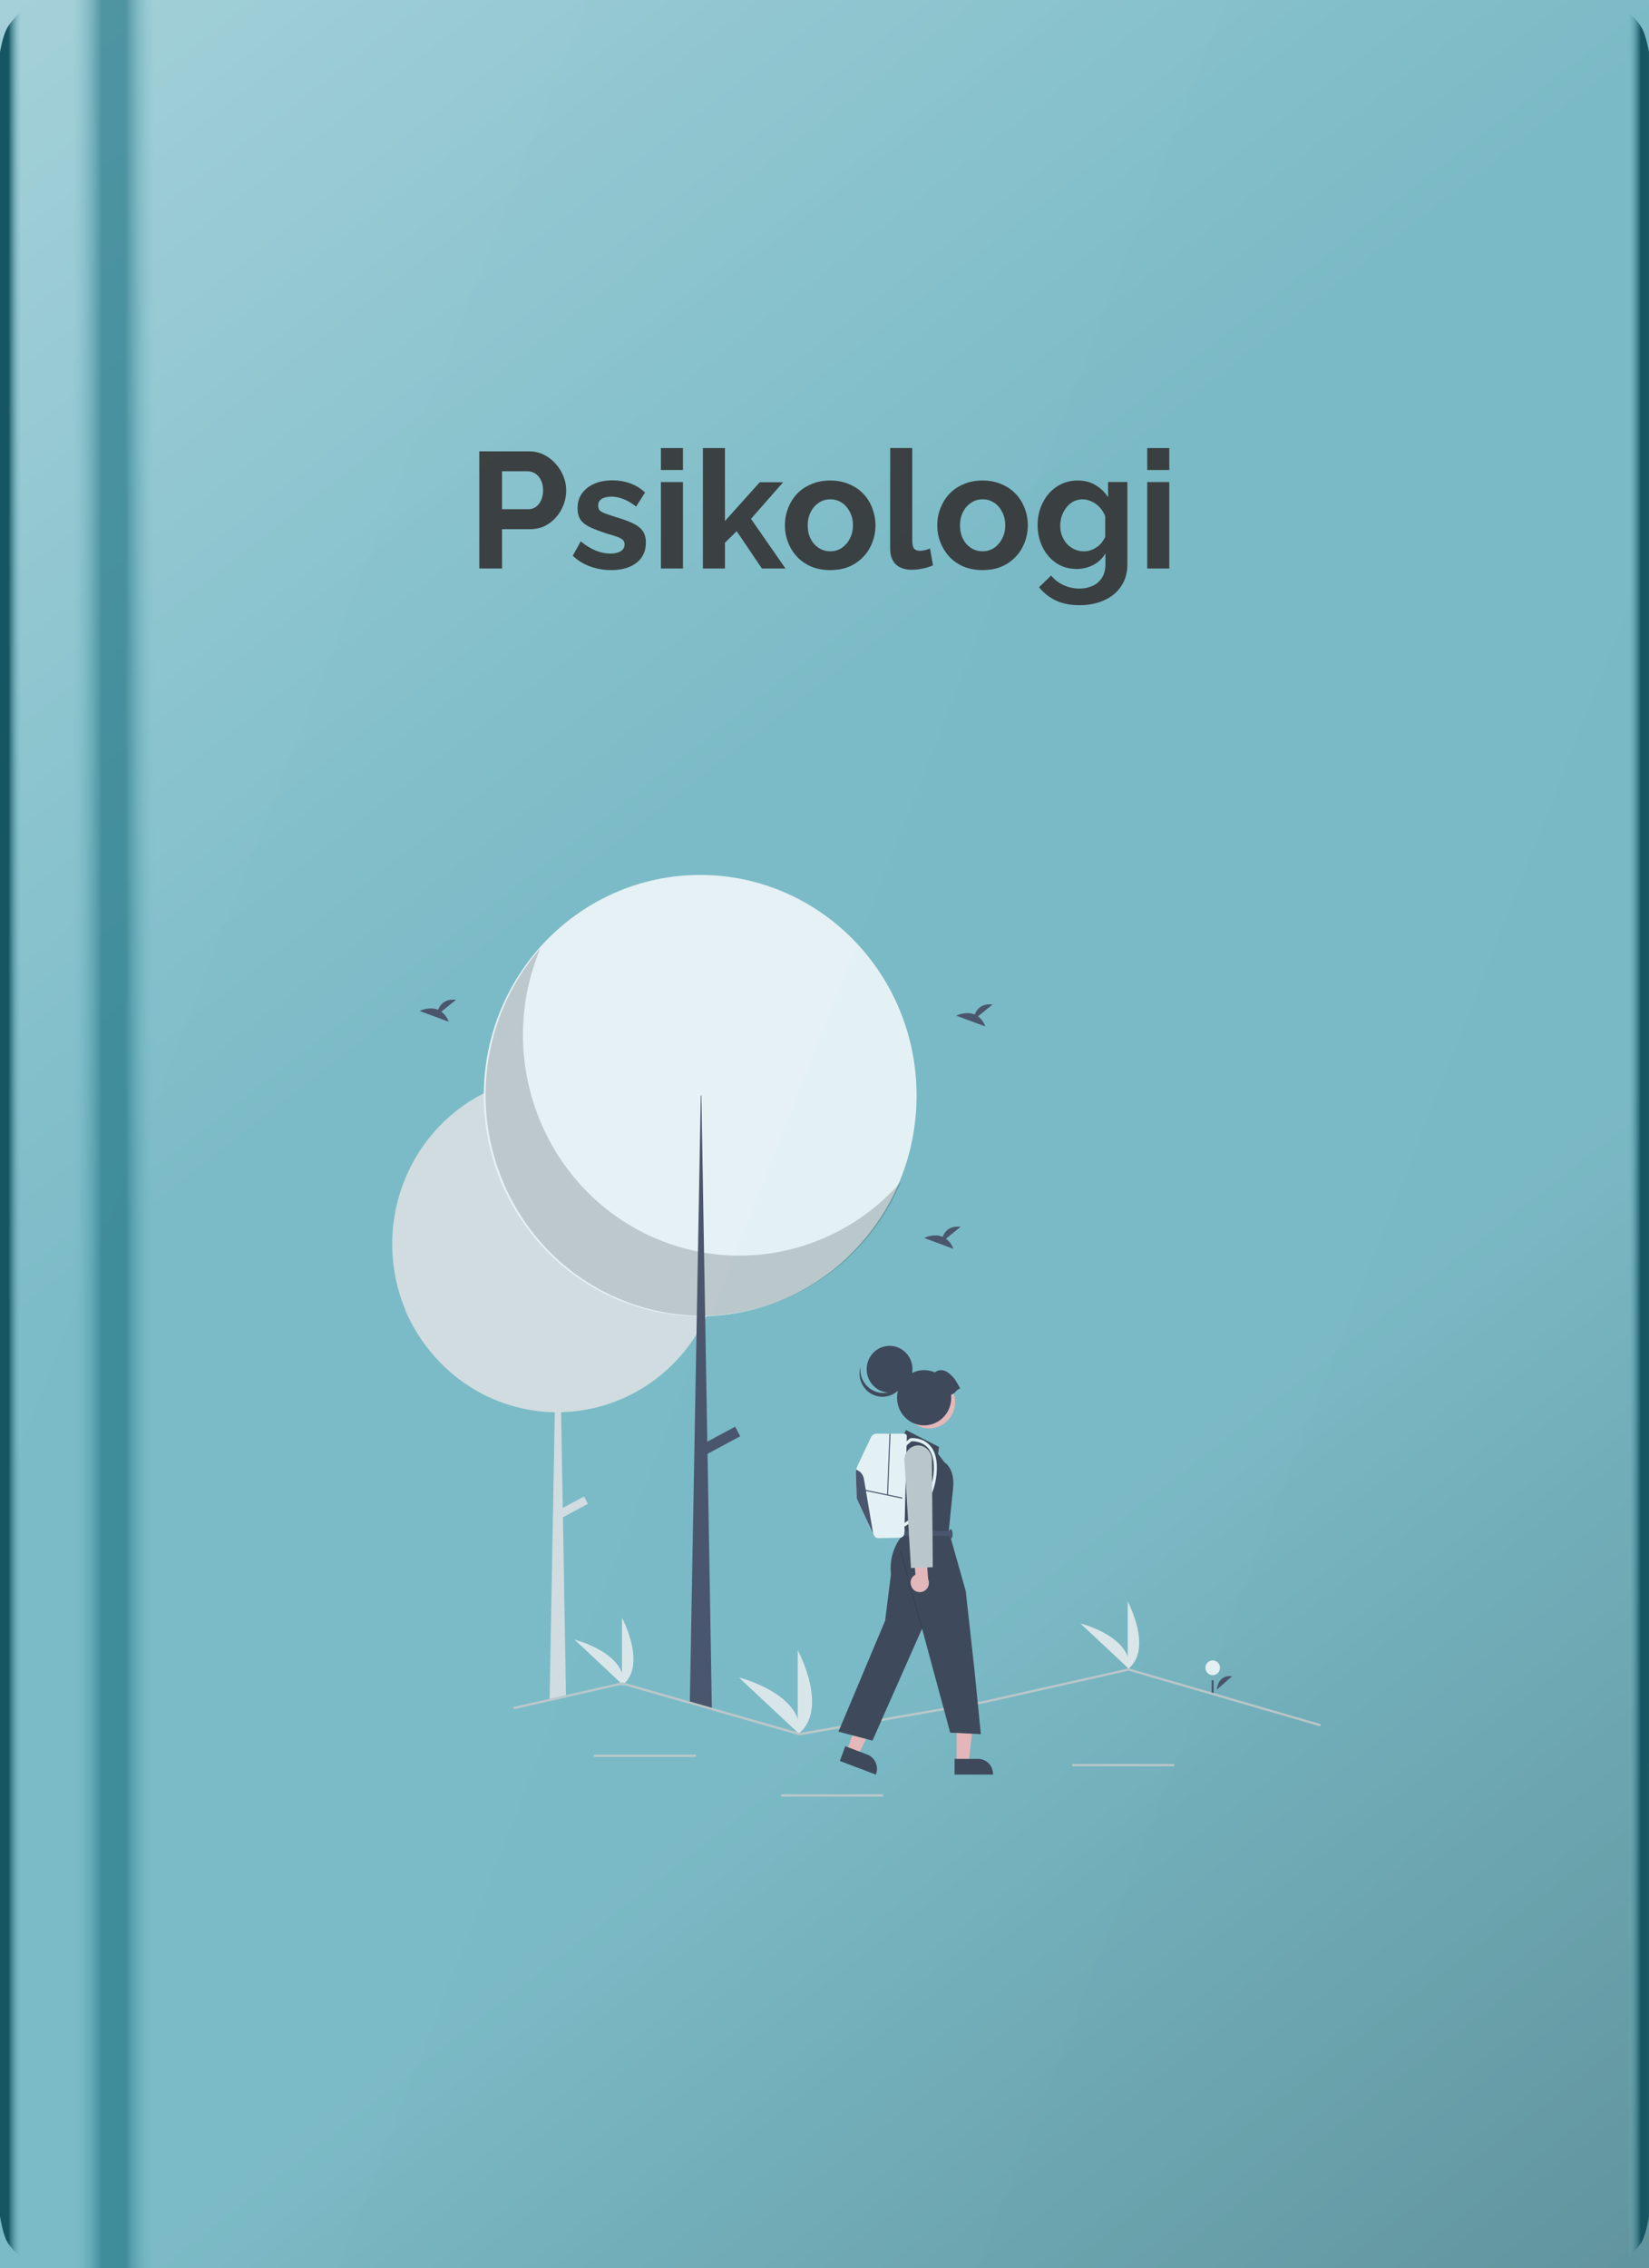 <svg version="1.1" xmlns="http://www.w3.org/2000/svg" xmlns:xlink="http://www.w3.org/1999/xlink" width="29.811" height="40.99" viewBox="0,0,29.811,40.99"><rect x="0" y="0" width="29.811" height="40.99" fill="#808080" stroke="none"/><defs><linearGradient x1="254.905" y1="184.214" x2="224.869" y2="172.436" gradientUnits="userSpaceOnUse" id="color-1"><stop offset="0" stop-color="#79b9c5"/><stop offset="1" stop-color="#7cbcc8"/></linearGradient><linearGradient x1="254.905" y1="200.495" x2="224.038" y2="160.805" gradientUnits="userSpaceOnUse" id="color-2"><stop offset="0" stop-color="#000000" stop-opacity="0.2"/><stop offset="0.339" stop-color="#000000" stop-opacity="0"/><stop offset="0.63" stop-color="#ffffff" stop-opacity="0"/><stop offset="1" stop-color="#ffffff" stop-opacity="0.3"/></linearGradient><clipPath id="clip-1"><path d="M232.186,191.97v-16.654h16.787v16.654z" fill="none"/></clipPath><linearGradient x1="225.48" y1="177.898" x2="225.095" y2="177.898" gradientUnits="userSpaceOnUse" id="color-3"><stop offset="0" stop-color="#7cbcc8" stop-opacity="0"/><stop offset="0.615" stop-color="#155662"/></linearGradient><linearGradient x1="254.519" y1="177.898" x2="254.905" y2="177.898" gradientUnits="userSpaceOnUse" id="color-4"><stop offset="0" stop-color="#7cbcc8" stop-opacity="0"/><stop offset="0.615" stop-color="#155662"/></linearGradient><linearGradient x1="227.892" y1="177.797" x2="226.397" y2="177.797" gradientUnits="userSpaceOnUse" id="color-5"><stop offset="0" stop-color="#7cbcc8" stop-opacity="0"/><stop offset="0.354" stop-color="#186d7d" stop-opacity="0.6"/><stop offset="0.641" stop-color="#186d7d" stop-opacity="0.6"/><stop offset="1" stop-color="#7cbcc8" stop-opacity="0"/></linearGradient></defs><g transform="translate(-225.095,-159.505)"><g data-paper-data="{&quot;isPaintingLayer&quot;:true}" fill-rule="nonzero" stroke="none" stroke-width="1" stroke-linecap="butt" stroke-linejoin="miter" stroke-miterlimit="10" stroke-dasharray="" stroke-dashoffset="0" style="mix-blend-mode: normal"><path d="M225.095,200.495v-40.99h29.811v40.99z" fill="url(#color-1)"/><path d="M225.095,200.495v-40.99h29.811v40.99z" fill="url(#color-2)"/><g clip-path="url(#clip-1)" opacity="0.8"><path d="M247.093,190.038c0,0 0.013,-0.274 0.276,-0.242z" fill="#3f3d56"/><path d="M246.887,189.643c0,-0.074 0.059,-0.134 0.131,-0.134c0.073,0 0.132,0.06 0.132,0.134c0,0.075 -0.059,0.134 -0.132,0.134c-0.072,0 -0.131,-0.06 -0.131,-0.134z" fill="#ffffff"/><path d="M247.035,190.134h-0.037v-0.265h0.037z" fill="#3f3d56"/><path d="M238.155,181.982c0,0.067 -0.002,0.133 -0.006,0.2c-0.024,0.381 -0.118,0.753 -0.278,1.098c-0.001,0.003 -0.003,0.006 -0.004,0.008c-0.007,0.016 -0.015,0.032 -0.023,0.048c-0.047,0.098 -0.1,0.192 -0.158,0.284c-0.263,0.421 -0.625,0.769 -1.051,1.014c-0.427,0.244 -0.906,0.379 -1.396,0.39l0.03,1.73l0.385,-0.206l0.069,0.133l-0.451,0.242l0.055,3.213l0.001,0.042l-0.298,0.068l0.001,-0.043l0.094,-5.178c-0.394,-0.006 -0.783,-0.092 -1.145,-0.252c-0.361,-0.16 -0.688,-0.392 -0.961,-0.682c-0.019,-0.019 -0.037,-0.04 -0.056,-0.06c-0.001,-0.001 -0.001,-0.001 -0.002,-0.002c-0.227,-0.253 -0.411,-0.543 -0.544,-0.857c0.003,0.003 0.006,0.006 0.009,0.01c-0.3,-0.714 -0.32,-1.518 -0.057,-2.247c0.263,-0.729 0.79,-1.327 1.472,-1.674c0.01,-0.005 0.021,-0.01 0.031,-0.015c0.675,-0.332 1.448,-0.393 2.164,-0.171c0.717,0.222 1.326,0.71 1.706,1.368c0.018,0.031 0.036,0.063 0.053,0.095c0.236,0.443 0.36,0.941 0.359,1.446z" fill="#e5e5e5"/><path d="M233.841,179.303c0,-2.202 1.751,-3.987 3.912,-3.987c2.16,0 3.912,1.785 3.912,3.987c0,2.202 -1.751,3.987 -3.912,3.987c-2.161,0 -3.912,-1.786 -3.912,-3.987z" fill="#ffffff"/><path d="M234.865,176.64c-0.849,2.025 0.073,4.368 2.06,5.234c0.754,0.329 1.59,0.408 2.39,0.225c0.8,-0.182 1.523,-0.615 2.069,-1.239c-0.849,2.025 -3.148,2.965 -5.135,2.099c-1.987,-0.865 -2.909,-3.208 -2.06,-5.233c0.166,-0.397 0.395,-0.763 0.676,-1.085z" fill="#000000" opacity="0.2"/><path d="M237.965,190.41l-0.4,-0.114l0.001,-0.044l0.12,-6.632l0.006,-0.33l0,-0.01l0.021,-1.159l0.03,-1.679v-0.001l0.021,-1.138h0.011l0.021,1.233l0.027,1.605l0.02,1.139v0.008l0.001,0.047v0l0.038,2.221l0.004,0.221l0.078,4.589z" fill="#3f3d56"/><path d="M238.476,185.46l-0.647,0.347l-0.09,-0.174l0.647,-0.347z" fill="#3f3d56"/><path d="M237.677,191.254h-1.845v-0.042h1.845z" fill="#cbcbcb"/><path d="M241.061,191.97h-1.845v-0.042h1.845z" fill="#cbcbcb"/><path d="M246.324,191.423h-1.845v-0.042h1.845z" fill="#cbcbcb"/><path d="M245.482,189.669v-1.224c0,0 0.468,0.867 0,1.224z" fill="#f1f1f1"/><path d="M245.511,189.669l-0.885,-0.828c0,0 0.944,0.235 0.885,0.828z" fill="#f1f1f1"/><path d="M236.339,189.964v-1.224c0,0 0.468,0.867 0,1.224z" fill="#f1f1f1"/><path d="M236.368,189.964l-0.884,-0.828c0,0 0.944,0.236 0.884,0.828z" fill="#f1f1f1"/><path d="M239.517,190.847v-1.522c0,0 0.582,1.078 0,1.522z" fill="#f1f1f1"/><path d="M239.553,190.847l-1.1,-1.029c0,0 1.173,0.293 1.1,1.029z" fill="#f1f1f1"/><path d="M248.972,190.661l-0.011,0.04l-3.464,-1.005l-2.61,0.587l-3.337,0.581l-0.004,-0.001l-1.581,-0.452l-0.4,-0.114l-1.22,-0.35l-1.018,0.231l-0.298,0.068l-0.647,0.147l-0.009,-0.041l0.657,-0.149l0.296,-0.067l1.02,-0.232l0.005,0.001l1.215,0.347l0.398,0.114l1.588,0.454l3.327,-0.579l2.619,-0.588l0.005,0.001z" fill="#cbcbcb"/><path d="M242.775,177.871c0.061,0.047 0.107,0.11 0.134,0.183l-0.528,-0.195c0,0 0.174,-0.089 0.335,-0.021c0.034,-0.09 0.118,-0.204 0.324,-0.181z" fill="#3f3d56"/><path d="M233.074,177.786c0.061,0.047 0.107,0.11 0.134,0.183l-0.528,-0.195c0,0 0.175,-0.089 0.335,-0.021c0.035,-0.09 0.119,-0.204 0.324,-0.181z" fill="#3f3d56"/><path d="M242.197,181.889c0.06,0.046 0.107,0.11 0.133,0.183l-0.528,-0.196c0,0 0.174,-0.089 0.335,-0.021c0.034,-0.09 0.118,-0.204 0.323,-0.181z" fill="#3f3d56"/><path d="M240.692,190.353l0.298,0.113l-0.385,0.757l-0.202,-0.077z" fill="#ffb7b7"/><path d="M240.376,191.06l0.397,0.151v0c0.068,0.025 0.122,0.077 0.152,0.144c0.03,0.066 0.033,0.142 0.007,0.21l-0.003,0.008l-0.651,-0.246z" fill="#2f2e41"/><path d="M242.389,190.514h0.318l-0.103,0.847h-0.215z" fill="#ffb7b7"/><path d="M242.352,191.289h0.424v0c0.072,0 0.141,0.029 0.192,0.08c0.051,0.051 0.079,0.121 0.079,0.195v0.009h-0.695z" fill="#2f2e41"/><path d="M241.404,185.49l0.07,-0.143l0.597,0.305l-0.017,0.125l0.114,0.152c0,0 0.193,0.107 0.158,0.465l-0.035,0.341l-0.044,0.438l0.307,1.083l0.158,1.432l0.115,1.154l-0.554,-0.027l-0.509,-1.879l-0.896,2.023l-0.615,-0.162l0.843,-2.004l0.106,-0.841c0,0 -0.07,-0.448 0.263,-0.752l-0.052,-0.161v-0.198l-0.176,-0.947z" fill="#2f2e41"/><path d="M241.774,188.933l-0.019,0.005l-0.387,-1.396l0.02,-0.005z" fill="#000000" opacity="0.2"/><path d="M241.421,187.172h0.861v0.089h-0.861z" fill="#3f3d56"/><path d="M242.247,187.226c0,-0.049 0.016,-0.089 0.035,-0.089c0.019,0 0.035,0.04 0.035,0.089c0,0.049 -0.016,0.089 -0.035,0.089c-0.019,0 -0.035,-0.04 -0.035,-0.089z" fill="#3f3d56"/><path d="M241.669,185.259c-0.227,-0.127 -0.31,-0.417 -0.186,-0.648c0.124,-0.231 0.408,-0.316 0.636,-0.19c0.227,0.127 0.31,0.417 0.186,0.648c-0.124,0.231 -0.409,0.316 -0.636,0.19z" fill="#ffb7b7"/><path d="M240.763,184.247c0,-0.233 0.186,-0.422 0.414,-0.422c0.229,0 0.414,0.189 0.414,0.422c0,0.233 -0.186,0.423 -0.414,0.423c-0.229,0 -0.414,-0.189 -0.414,-0.423z" fill="#2f2e41"/><path d="M240.652,184.203c-0.013,0.105 0.013,0.211 0.074,0.297c0.06,0.086 0.15,0.146 0.252,0.168c0.101,0.022 0.208,0.004 0.297,-0.05c0.089,-0.054 0.155,-0.141 0.185,-0.242c-0.007,0.057 -0.026,0.113 -0.055,0.164c-0.03,0.05 -0.069,0.093 -0.116,0.127c-0.046,0.034 -0.1,0.058 -0.156,0.07c-0.056,0.012 -0.114,0.012 -0.17,-0.001c-0.056,-0.012 -0.109,-0.036 -0.156,-0.069c-0.046,-0.034 -0.086,-0.078 -0.115,-0.127c-0.029,-0.05 -0.048,-0.106 -0.055,-0.164c-0.007,-0.058 -0.002,-0.116 0.014,-0.172z" fill="#2f2e41"/><path d="M242.288,184.707c0.013,0.11 -0.011,0.22 -0.066,0.314c-0.056,0.094 -0.14,0.167 -0.241,0.207c-0.1,0.04 -0.21,0.045 -0.314,0.016c-0.104,-0.031 -0.195,-0.095 -0.259,-0.183c-0.064,-0.089 -0.098,-0.196 -0.096,-0.306c0.001,-0.11 0.039,-0.216 0.106,-0.302c0.067,-0.086 0.159,-0.148 0.264,-0.174c0.105,-0.026 0.215,-0.017 0.314,0.026c0.082,-0.067 0.183,-0.046 0.266,0.025c0.093,0.08 0.121,0.136 0.193,0.268c-0.072,0.01 -0.095,0.1 -0.167,0.11z" fill="#2f2e41"/><path d="M240.567,186.143c-0.001,-0.054 0.009,-0.107 0.032,-0.154l0.241,-0.51c0.01,-0.02 0.024,-0.037 0.042,-0.048c0.018,-0.012 0.039,-0.018 0.06,-0.018h0.504c0.006,0 0.012,0.001 0.017,0.004c0.005,0.002 0.01,0.005 0.013,0.01c0.004,0.004 0.007,0.009 0.009,0.014c0.002,0.005 0.004,0.011 0.003,0.017l-0.043,1.752c-0.001,0.022 -0.01,0.042 -0.025,0.058c-0.016,0.016 -0.036,0.025 -0.057,0.025l-0.391,0.007c-0.016,0 -0.032,-0.004 -0.045,-0.013c-0.013,-0.008 -0.025,-0.021 -0.031,-0.035c-0.005,-0.011 -0.01,-0.023 -0.017,-0.037v0c-0.089,-0.188 -0.297,-0.625 -0.297,-0.639c0,-0.014 -0.01,-0.293 -0.016,-0.434z" fill="#ffffff"/><path d="M241.426,187.04c0.095,-0.06 0.18,-0.134 0.253,-0.22c0.169,-0.195 0.272,-0.44 0.294,-0.699c0.018,-0.215 -0.022,-0.373 -0.118,-0.468c-0.105,-0.104 -0.248,-0.104 -0.283,-0.103l-0.115,0.099l-0.036,-0.043l0.127,-0.111l0.009,-0.001c0.008,-0.001 0.197,-0.021 0.336,0.117c0.109,0.109 0.154,0.282 0.135,0.514c-0.022,0.273 -0.131,0.53 -0.309,0.734c-0.076,0.091 -0.166,0.168 -0.267,0.23z" fill="#ffffff"/><path d="M241.408,186.567l-0.004,0.019l-0.683,-0.143l0.004,-0.019z" fill="#3f3d56"/><path d="M241.194,185.414l-0.045,1.107l-0.018,-0.001l0.044,-1.107z" fill="#3f3d56"/><path d="M240.567,186.143c-0.001,-0.028 0.001,-0.054 0.007,-0.08c0.036,0.013 0.068,0.035 0.092,0.064c0.025,0.03 0.041,0.066 0.047,0.104l0.167,0.986c-0.089,-0.188 -0.297,-0.625 -0.297,-0.639c0,-0.014 -0.01,-0.293 -0.016,-0.434z" fill="#3f3d56"/><path d="M241.592,188.21c-0.015,-0.019 -0.025,-0.042 -0.031,-0.066c-0.005,-0.024 -0.006,-0.048 -0.001,-0.072c0.005,-0.024 0.016,-0.047 0.03,-0.066c0.015,-0.019 0.034,-0.035 0.055,-0.047l-0.034,-0.382l0.223,-0.078l0.04,0.54c0.016,0.038 0.019,0.08 0.007,0.12c-0.013,0.04 -0.039,0.073 -0.074,0.094c-0.034,0.021 -0.076,0.028 -0.116,0.02c-0.04,-0.007 -0.075,-0.03 -0.1,-0.063z" fill="#ffb7b7"/><path d="M241.446,185.904c-0.004,-0.058 0.01,-0.116 0.042,-0.164c0.031,-0.048 0.078,-0.085 0.132,-0.104c0.048,-0.016 0.099,-0.016 0.147,0c0.051,0.018 0.095,0.051 0.127,0.096c0.031,0.045 0.048,0.098 0.048,0.153l0.016,1.94l-0.394,0.015z" fill="#cbcbcb"/></g><path d="M233.76,169.778v-2.117h0.897c0.097,0 0.187,0.02 0.268,0.06c0.081,0.04 0.152,0.093 0.212,0.161c0.062,0.068 0.109,0.143 0.143,0.227c0.034,0.083 0.051,0.169 0.051,0.256c0,0.119 -0.028,0.233 -0.083,0.34c-0.056,0.107 -0.132,0.195 -0.23,0.262c-0.097,0.068 -0.213,0.101 -0.346,0.101h-0.501v0.71zM234.171,168.707h0.477c0.05,0 0.094,-0.014 0.134,-0.042c0.04,-0.028 0.072,-0.068 0.095,-0.119c0.024,-0.054 0.036,-0.114 0.036,-0.182c0,-0.074 -0.014,-0.136 -0.042,-0.188c-0.026,-0.052 -0.061,-0.09 -0.104,-0.116c-0.042,-0.026 -0.087,-0.039 -0.137,-0.039h-0.459zM236.145,169.807c-0.133,0 -0.26,-0.022 -0.382,-0.066c-0.121,-0.044 -0.226,-0.108 -0.313,-0.194l0.143,-0.259c0.093,0.075 0.185,0.131 0.274,0.167c0.091,0.036 0.179,0.054 0.262,0.054c0.078,0 0.139,-0.014 0.185,-0.042c0.048,-0.028 0.072,-0.07 0.072,-0.125c0,-0.038 -0.013,-0.067 -0.039,-0.086c-0.026,-0.022 -0.064,-0.041 -0.113,-0.057c-0.048,-0.016 -0.106,-0.034 -0.176,-0.054c-0.115,-0.038 -0.212,-0.075 -0.289,-0.11c-0.078,-0.036 -0.136,-0.08 -0.176,-0.134c-0.038,-0.056 -0.057,-0.126 -0.057,-0.212c0,-0.103 0.026,-0.192 0.078,-0.265c0.054,-0.076 0.127,-0.134 0.221,-0.176c0.095,-0.042 0.207,-0.063 0.334,-0.063c0.111,0 0.217,0.018 0.316,0.054c0.099,0.034 0.19,0.089 0.271,0.167l-0.161,0.253c-0.08,-0.062 -0.155,-0.106 -0.227,-0.134c-0.072,-0.03 -0.144,-0.045 -0.218,-0.045c-0.042,0 -0.082,0.005 -0.119,0.015c-0.036,0.01 -0.066,0.027 -0.089,0.051c-0.022,0.022 -0.033,0.054 -0.033,0.095c0,0.038 0.01,0.068 0.03,0.089c0.022,0.02 0.054,0.038 0.095,0.054c0.044,0.016 0.096,0.034 0.158,0.054c0.125,0.036 0.231,0.073 0.316,0.11c0.087,0.038 0.153,0.084 0.197,0.14c0.044,0.054 0.066,0.128 0.066,0.224c0,0.155 -0.057,0.276 -0.17,0.364c-0.113,0.087 -0.265,0.131 -0.456,0.131zM237.043,169.778v-1.562h0.399v1.562zM237.043,167.998v-0.396h0.399v0.396zM238.869,169.778l-0.456,-0.674l-0.212,0.209v0.465h-0.399v-2.176h0.399v1.318l0.629,-0.701h0.423l-0.581,0.662l0.623,0.897zM240.105,169.807c-0.127,0 -0.241,-0.021 -0.343,-0.063c-0.101,-0.044 -0.188,-0.103 -0.259,-0.179c-0.07,-0.076 -0.124,-0.162 -0.161,-0.259c-0.038,-0.097 -0.057,-0.2 -0.057,-0.307c0,-0.109 0.019,-0.213 0.057,-0.31c0.037,-0.097 0.091,-0.184 0.161,-0.259c0.072,-0.076 0.158,-0.134 0.259,-0.176c0.101,-0.044 0.215,-0.066 0.343,-0.066c0.127,0 0.24,0.022 0.34,0.066c0.101,0.042 0.188,0.1 0.259,0.176c0.072,0.075 0.125,0.162 0.161,0.259c0.037,0.097 0.057,0.201 0.057,0.31c0,0.107 -0.019,0.21 -0.057,0.307c-0.036,0.097 -0.089,0.184 -0.161,0.259c-0.07,0.075 -0.155,0.135 -0.256,0.179c-0.101,0.042 -0.216,0.063 -0.343,0.063zM239.697,168.999c0,0.091 0.018,0.173 0.054,0.244c0.036,0.07 0.084,0.124 0.146,0.164c0.061,0.04 0.131,0.06 0.209,0.06c0.075,0 0.144,-0.02 0.206,-0.06c0.061,-0.042 0.11,-0.097 0.146,-0.167c0.037,-0.072 0.057,-0.153 0.057,-0.244c0,-0.089 -0.019,-0.17 -0.057,-0.241c-0.036,-0.072 -0.085,-0.127 -0.146,-0.167c-0.062,-0.04 -0.13,-0.06 -0.206,-0.06c-0.078,0 -0.148,0.021 -0.209,0.063c-0.062,0.04 -0.11,0.095 -0.146,0.167c-0.036,0.07 -0.054,0.15 -0.054,0.241zM241.188,167.601h0.399v1.675c0,0.072 0.012,0.12 0.036,0.146c0.024,0.024 0.057,0.036 0.098,0.036c0.032,0 0.065,-0.004 0.098,-0.012c0.034,-0.008 0.064,-0.018 0.089,-0.03l0.054,0.304c-0.054,0.026 -0.116,0.046 -0.188,0.06c-0.072,0.014 -0.136,0.021 -0.194,0.021c-0.125,0 -0.222,-0.033 -0.292,-0.098c-0.067,-0.068 -0.101,-0.163 -0.101,-0.286zM242.859,169.807c-0.127,0 -0.241,-0.021 -0.343,-0.063c-0.101,-0.044 -0.188,-0.103 -0.259,-0.179c-0.069,-0.076 -0.123,-0.162 -0.161,-0.259c-0.038,-0.097 -0.057,-0.2 -0.057,-0.307c0,-0.109 0.019,-0.213 0.057,-0.31c0.038,-0.097 0.092,-0.184 0.161,-0.259c0.072,-0.076 0.158,-0.134 0.259,-0.176c0.101,-0.044 0.215,-0.066 0.343,-0.066c0.127,0 0.241,0.022 0.34,0.066c0.101,0.042 0.188,0.1 0.259,0.176c0.072,0.075 0.125,0.162 0.161,0.259c0.038,0.097 0.057,0.201 0.057,0.31c0,0.107 -0.019,0.21 -0.057,0.307c-0.036,0.097 -0.089,0.184 -0.161,0.259c-0.069,0.075 -0.155,0.135 -0.256,0.179c-0.101,0.042 -0.215,0.063 -0.343,0.063zM242.45,168.999c0,0.091 0.018,0.173 0.054,0.244c0.036,0.07 0.084,0.124 0.146,0.164c0.062,0.04 0.131,0.06 0.209,0.06c0.075,0 0.144,-0.02 0.206,-0.06c0.062,-0.042 0.11,-0.097 0.146,-0.167c0.038,-0.072 0.057,-0.153 0.057,-0.244c0,-0.089 -0.019,-0.17 -0.057,-0.241c-0.036,-0.072 -0.084,-0.127 -0.146,-0.167c-0.062,-0.04 -0.13,-0.06 -0.206,-0.06c-0.078,0 -0.147,0.021 -0.209,0.063c-0.062,0.04 -0.11,0.095 -0.146,0.167c-0.036,0.07 -0.054,0.15 -0.054,0.241zM244.557,169.786c-0.104,0 -0.199,-0.02 -0.286,-0.06c-0.086,-0.042 -0.16,-0.099 -0.224,-0.173c-0.062,-0.074 -0.11,-0.158 -0.143,-0.253c-0.034,-0.095 -0.051,-0.197 -0.051,-0.304c0,-0.113 0.018,-0.219 0.054,-0.316c0.036,-0.097 0.085,-0.183 0.149,-0.256c0.066,-0.076 0.142,-0.133 0.23,-0.173c0.089,-0.042 0.188,-0.063 0.295,-0.063c0.121,0 0.227,0.028 0.319,0.083c0.091,0.054 0.167,0.126 0.227,0.218v-0.274h0.349v1.488c0,0.155 -0.038,0.287 -0.113,0.396c-0.074,0.111 -0.176,0.196 -0.307,0.253c-0.131,0.06 -0.28,0.089 -0.447,0.089c-0.169,0 -0.312,-0.029 -0.429,-0.086c-0.118,-0.056 -0.218,-0.135 -0.301,-0.238l0.218,-0.212c0.06,0.073 0.134,0.131 0.224,0.173c0.091,0.042 0.188,0.063 0.289,0.063c0.085,0 0.162,-0.016 0.233,-0.048c0.072,-0.03 0.128,-0.078 0.17,-0.143c0.043,-0.064 0.066,-0.146 0.066,-0.247v-0.197c-0.052,0.089 -0.125,0.159 -0.221,0.209c-0.094,0.048 -0.193,0.072 -0.298,0.072zM244.691,169.468c0.043,0 0.085,-0.007 0.125,-0.021c0.04,-0.014 0.076,-0.033 0.11,-0.057c0.034,-0.024 0.063,-0.052 0.089,-0.083c0.025,-0.034 0.045,-0.068 0.06,-0.101v-0.373c-0.024,-0.062 -0.058,-0.115 -0.101,-0.161c-0.042,-0.046 -0.089,-0.08 -0.143,-0.104c-0.052,-0.026 -0.107,-0.039 -0.164,-0.039c-0.062,0 -0.118,0.013 -0.167,0.039c-0.05,0.026 -0.092,0.063 -0.128,0.11c-0.036,0.046 -0.064,0.097 -0.083,0.155c-0.018,0.056 -0.027,0.114 -0.027,0.176c0,0.064 0.01,0.123 0.033,0.179c0.022,0.056 0.051,0.104 0.089,0.146c0.04,0.042 0.085,0.075 0.137,0.098c0.054,0.024 0.11,0.036 0.17,0.036zM245.835,169.778v-1.562h0.399v1.562zM245.835,167.998v-0.396h0.399v0.396z" fill-opacity="0.9" fill="#333333"/><path d="M225.095,160.447c0,0 0.045,-0.276 0.121,-0.421c0.075,-0.145 0.265,-0.322 0.265,-0.322v40.593c0,0 -0.19,-0.152 -0.265,-0.297c-0.075,-0.145 -0.121,-0.446 -0.121,-0.446z" fill="url(#color-3)"/><path d="M254.905,199.553c0,0 -0.045,0.301 -0.121,0.446c-0.075,0.145 -0.265,0.297 -0.265,0.297v-40.593c0,0 0.19,0.177 0.265,0.322c0.075,0.145 0.121,0.421 0.121,0.421z" fill="url(#color-4)"/><path d="M226.397,200.495v-40.99h1.495v40.99z" fill="url(#color-5)"/></g></g></svg>